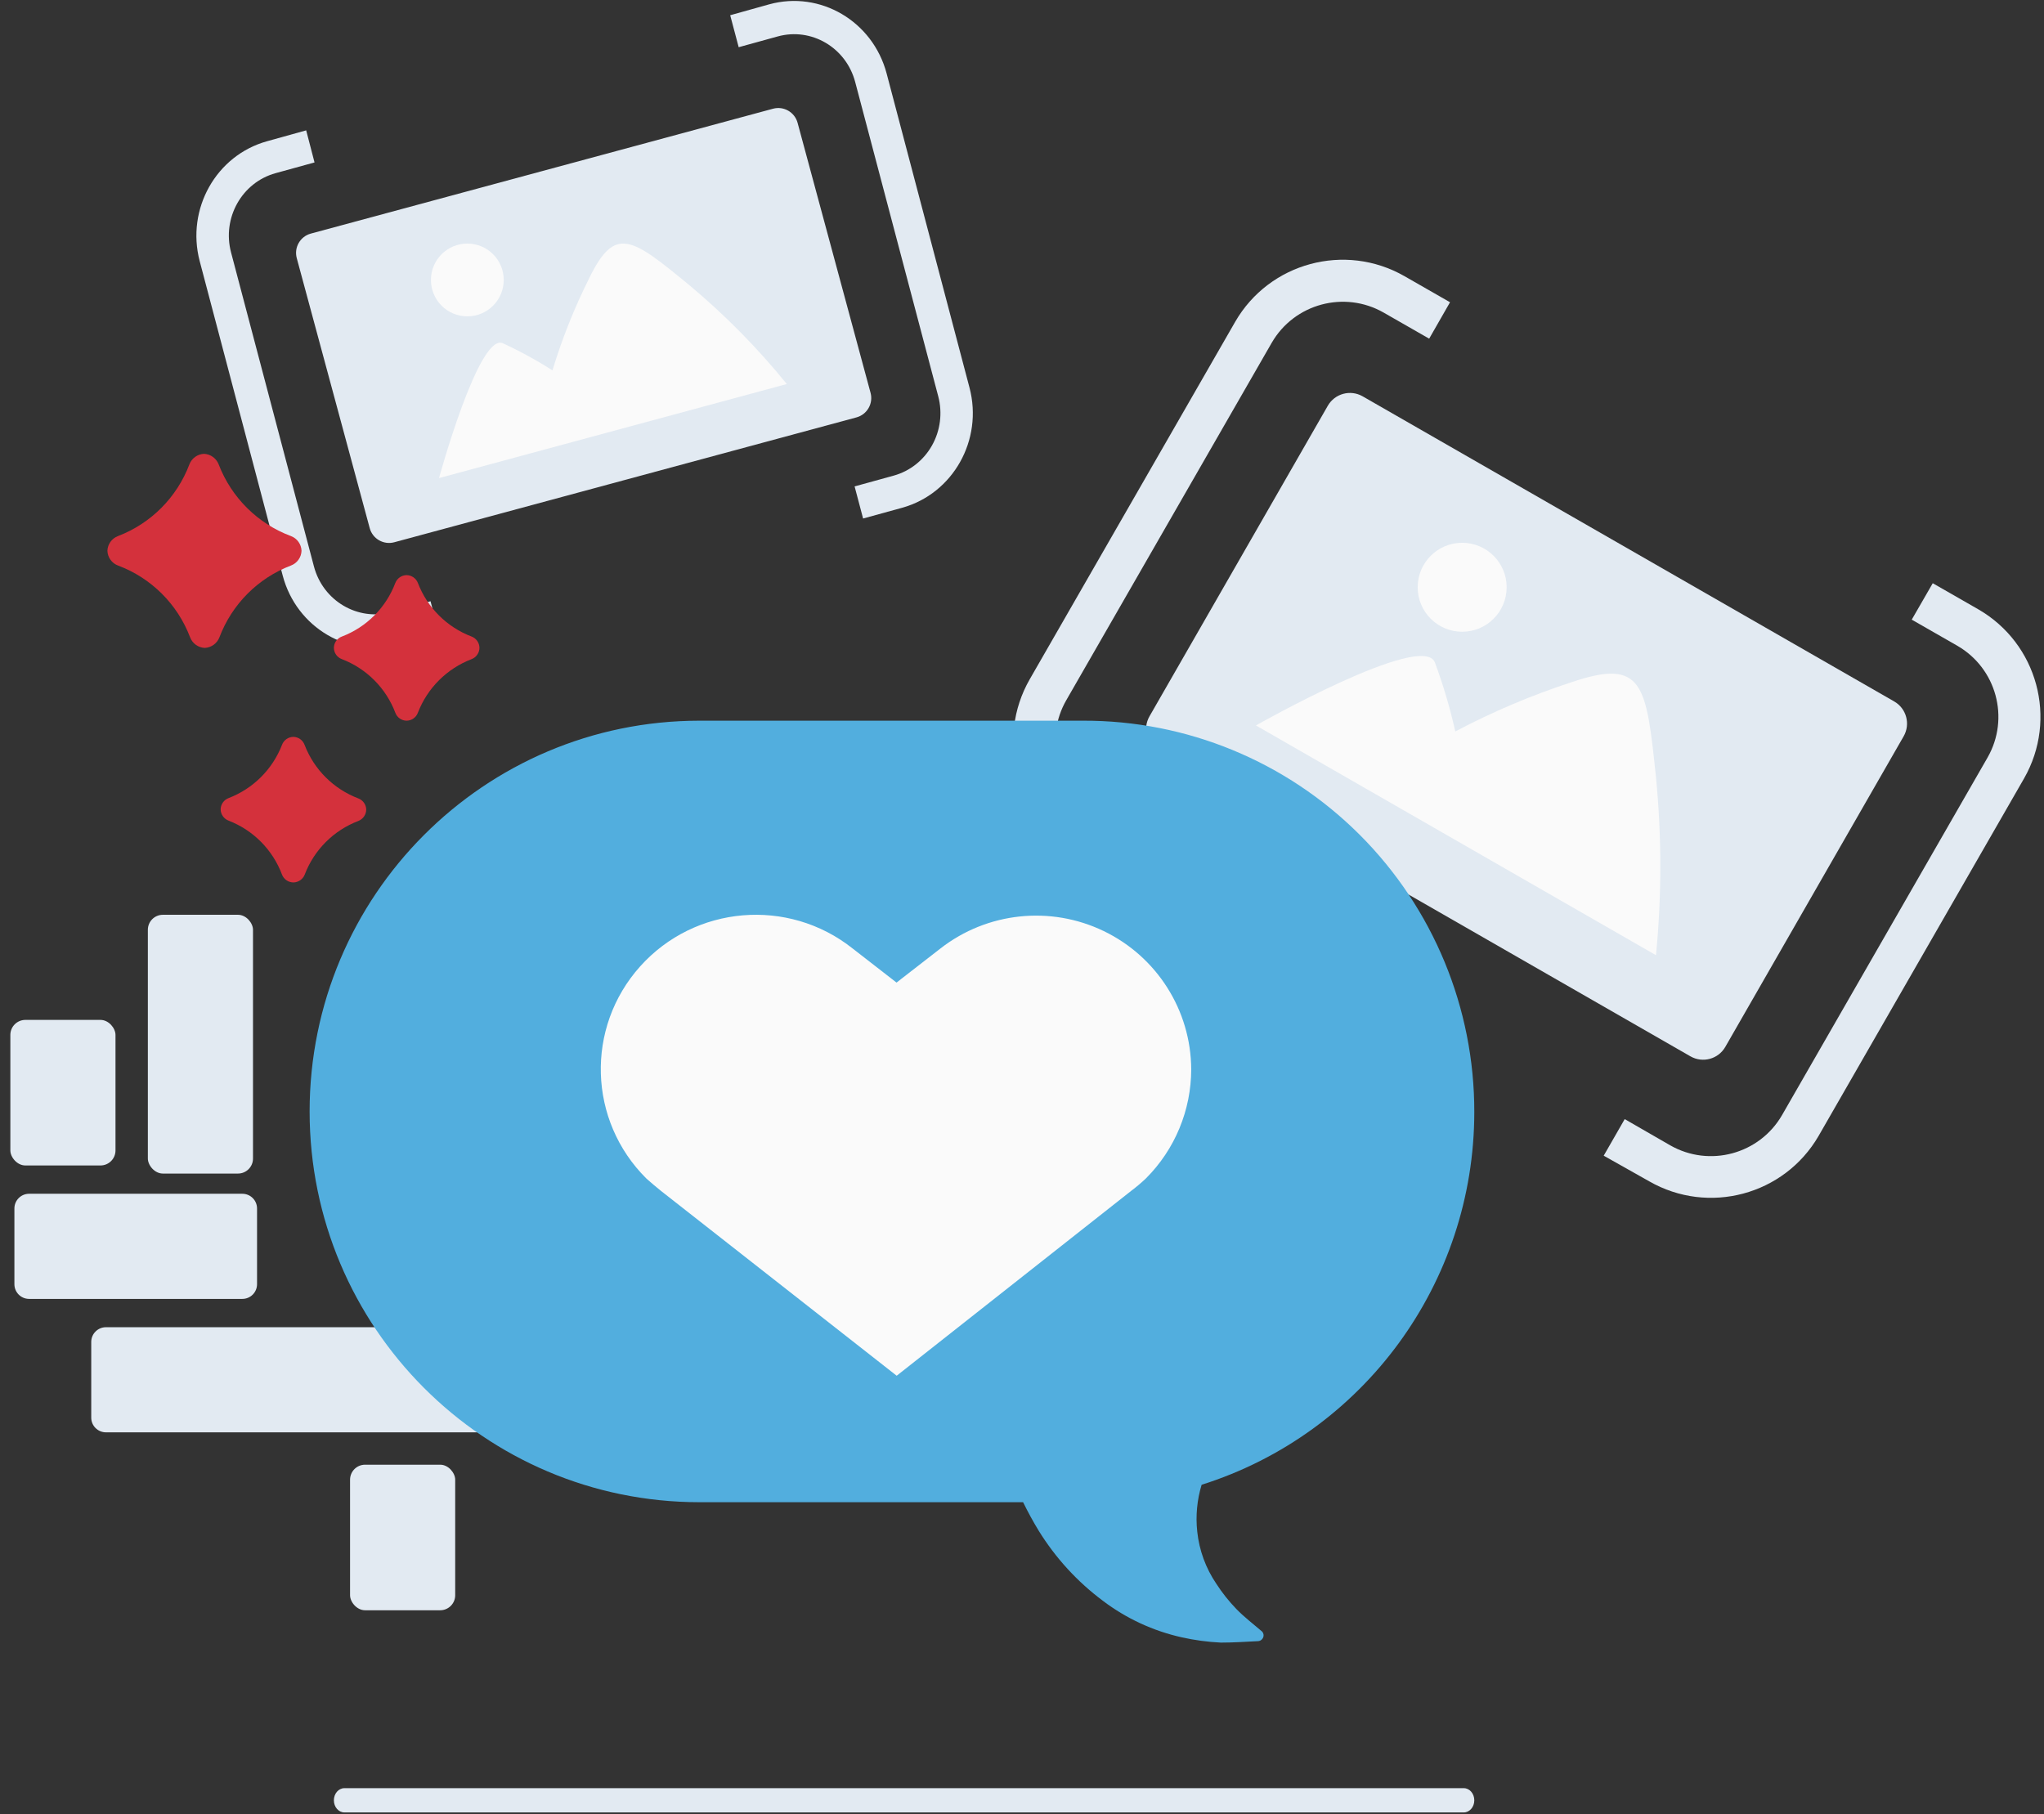 <?xml version="1.0" encoding="UTF-8"?>
<svg width="196px" height="174px" viewBox="0 0 196 174" version="1.1" xmlns="http://www.w3.org/2000/svg" xmlns:xlink="http://www.w3.org/1999/xlink">
    <rect x="0" y="0" width="196" height="174" fill="#333333" stroke="none"/>
    <title>0E11C9F0-2DD4-4779-AAA7-826C8CFA677D</title>
    <g id="Page-1" stroke="none" stroke-width="1" fill="none" fill-rule="evenodd">
        <g id="Alt-Home" transform="translate(-356, -3148)" fill-rule="nonzero">
            <g id="Appreciation-60b6" transform="translate(356.971, 3148.409)">
                <path d="M106.525,83.444 L102.16,80.958 C96.472,77.683 94.507,70.432 97.767,64.741 L117.465,30.464 C120.74,24.778 128.009,22.815 133.708,26.078 L138.073,28.578 L136.073,32.07 L131.708,29.57 C127.943,27.42 123.147,28.713 120.977,32.461 L101.278,66.739 C100.237,68.542 99.957,70.685 100.5,72.695 C101.043,74.705 102.365,76.417 104.174,77.452 L108.54,79.952 L106.525,83.444 Z" id="Path" fill="#E2EAF2"></path>
                <path d="M157.173,112.884 L152.809,110.425 L154.823,106.918 L159.187,109.433 C162.953,111.581 167.749,110.282 169.914,106.526 L189.62,72.236 C191.77,68.473 190.469,63.681 186.711,61.518 L182.347,59.017 L184.361,55.524 L188.725,58.025 C194.411,61.301 196.374,68.555 193.116,74.248 L173.41,108.539 C170.117,114.205 162.86,116.147 157.173,112.884 L157.173,112.884 Z" id="Path" fill="#E2EAF2"></path>
                <path d="M116.026,49.627 L174.796,49.627 C176.15,49.627 177.246,50.723 177.246,52.077 L177.246,86.422 C177.246,87.775 176.15,88.872 174.796,88.872 L116.026,88.872 C114.673,88.872 113.576,87.775 113.576,86.422 L113.576,52.077 C113.576,50.723 114.673,49.627 116.026,49.627 Z" id="Rectangle" fill="#E2EAF2" transform="translate(145.411, 69.249) rotate(29.86) translate(-145.411, -69.249) "></path>
                <path d="M119.46,69.164 L157.822,91.2 C158.377,85.526 158.377,79.812 157.822,74.139 C156.89,65.215 156.608,62.699 149.76,65.004 C145.903,66.262 142.162,67.847 138.577,69.74 C138.074,67.487 137.418,65.271 136.615,63.107 C135.4,60.127 119.46,69.164 119.46,69.164 Z" id="Path" fill="#FAFAFA"></path>
                <circle id="Oval" fill="#FAFAFA" cx="139.237" cy="55.912" r="4.266"></circle>
                <path d="M41.127,60.372 L37.373,61.402 C32.488,62.751 27.458,59.793 26.139,54.796 L18.176,24.628 C16.866,19.631 19.754,14.492 24.635,13.137 L28.389,12.092 L29.189,15.169 L25.449,16.2 C22.222,17.095 20.314,20.493 21.184,23.795 L29.134,53.92 C30.009,57.221 33.328,59.178 36.559,58.297 L40.313,57.252 L41.127,60.372 Z" id="Path" fill="#E2EAF2"></path>
                <path d="M85.534,48.288 L81.792,49.319 L80.977,46.239 L84.719,45.207 C86.272,44.78 87.595,43.74 88.398,42.314 C89.201,40.888 89.417,39.195 88.999,37.606 L81.033,7.453 C80.158,4.149 76.833,2.195 73.604,3.086 L69.862,4.118 L69.048,1.052 L72.79,0.006 C77.68,-1.336 82.71,1.62 84.043,6.619 L91.996,36.772 C93.315,41.778 90.423,46.931 85.534,48.288 Z" id="Path" fill="#E2EAF2"></path>
                <path d="M32.042,15.474 L77.95,15.474 C79.01,15.474 79.87,16.334 79.87,17.394 L79.87,44.219 C79.87,45.279 79.01,46.139 77.95,46.139 L32.042,46.139 C30.982,46.139 30.122,45.279 30.122,44.219 L30.122,17.394 C30.122,16.334 30.982,15.474 32.042,15.474 Z" id="Rectangle" fill="#E2EAF2" transform="translate(54.996, 30.806) rotate(-15.12) translate(-54.996, -30.806) "></path>
                <path d="M41.127,45.441 L74.477,36.422 C71.651,32.937 68.494,29.739 65.051,26.875 C59.598,22.394 58.006,21.185 55.541,26.249 C54.112,29.096 52.928,32.061 52.004,35.113 C50.478,34.135 48.887,33.265 47.242,32.509 C44.945,31.485 41.127,45.441 41.127,45.441 Z" id="Path" fill="#FAFAFA"></path>
                <circle id="Oval" fill="#FAFAFA" cx="43.842" cy="26.44" r="3.49"></circle>
                <rect id="Rectangle" fill="#E2EAF2" x="13.207" y="87.322" width="10.082" height="24.818" rx="1.44"></rect>
                <path d="M8.412,107.487 L15.675,107.487 C16.453,107.487 17.085,108.118 17.085,108.897 L17.085,129.344 C17.085,130.123 16.453,130.754 15.675,130.754 L8.412,130.754 C7.634,130.754 7.002,130.123 7.002,129.344 L7.002,108.897 C7.002,108.118 7.634,107.487 8.412,107.487 Z" id="Rectangle" fill="#E2EAF2" transform="translate(12.043, 119.12) rotate(-90) translate(-12.043, -119.12) "></path>
                <path d="M23.924,112.14 L31.186,112.14 C31.965,112.14 32.596,112.772 32.596,113.55 L32.596,150.284 C32.596,151.063 31.965,151.694 31.186,151.694 L23.924,151.694 C23.145,151.694 22.514,151.063 22.514,150.284 L22.514,113.55 C22.514,112.772 23.145,112.14 23.924,112.14 Z" id="Rectangle" fill="#E2EAF2" transform="translate(27.555, 131.917) rotate(-90) translate(-27.555, -131.917) "></path>
                <rect id="Rectangle" fill="#E2EAF2" x="0.022" y="97.404" width="10.082" height="13.96" rx="1.44"></rect>
                <rect id="Rectangle" fill="#E2EAF2" x="32.596" y="140.061" width="10.082" height="13.96" rx="1.44"></rect>
                <path d="M139.392,173.41 L32.053,173.41 C31.496,173.41 31.045,172.889 31.045,172.247 C31.045,171.604 31.496,171.083 32.053,171.083 L139.392,171.083 C139.949,171.083 140.4,171.604 140.4,172.247 C140.4,172.889 139.949,173.41 139.392,173.41 Z" id="Path" fill="#E2EAF2"></path>
                <path d="M27.943,52.414 L27.943,52.414 C27.92,53.047 27.521,53.604 26.93,53.826 C23.768,55.032 21.271,57.538 20.07,60.712 C19.843,61.3 19.291,61.698 18.664,61.728 L18.664,61.728 C18.035,61.702 17.482,61.303 17.258,60.712 C16.047,57.525 13.527,55.015 10.341,53.826 C9.751,53.604 9.351,53.047 9.329,52.414 L9.329,52.414 C9.351,51.782 9.751,51.225 10.341,51.003 C13.496,49.798 15.987,47.298 17.188,44.131 C17.412,43.54 17.965,43.141 18.594,43.115 L18.594,43.115 C19.221,43.145 19.772,43.543 19.999,44.131 C21.222,47.313 23.745,49.816 26.93,51.003 C27.521,51.225 27.92,51.782 27.943,52.414 Z" id="Path" fill="#D4313C"></path>
                <path d="M34.147,77.233 L34.147,77.233 C34.141,77.716 33.842,78.147 33.393,78.323 C31.023,79.225 29.152,81.096 28.25,83.465 C28.074,83.915 27.643,84.213 27.16,84.22 L27.16,84.22 C26.676,84.217 26.243,83.917 26.07,83.465 C25.179,81.092 23.319,79.211 20.955,78.295 C20.498,78.126 20.192,77.692 20.187,77.205 L20.187,77.205 C20.197,76.722 20.502,76.295 20.955,76.129 C23.304,75.226 25.161,73.374 26.07,71.028 C26.237,70.575 26.663,70.27 27.146,70.26 L27.146,70.26 C27.634,70.264 28.068,70.57 28.236,71.028 C29.143,73.391 31.013,75.256 33.379,76.157 C33.832,76.323 34.137,76.75 34.147,77.233 Z" id="Path" fill="#D4313C"></path>
                <path d="M45.005,61.721 L45.005,61.721 C44.999,62.201 44.703,62.628 44.256,62.803 C41.885,63.708 40.011,65.577 39.099,67.946 C38.932,68.4 38.502,68.704 38.018,68.708 L38.018,68.708 C37.534,68.704 37.104,68.4 36.937,67.946 C36.038,65.579 34.172,63.708 31.807,62.803 C31.353,62.636 31.05,62.205 31.045,61.721 L31.045,61.721 C31.05,61.238 31.353,60.807 31.807,60.64 C34.174,59.738 36.041,57.866 36.937,55.497 C37.111,55.051 37.539,54.755 38.018,54.748 L38.018,54.748 C38.497,54.755 38.925,55.051 39.099,55.497 C40.006,57.868 41.883,59.74 44.256,60.64 C44.703,60.815 44.999,61.242 45.005,61.721 Z" id="Path" fill="#D4313C"></path>
                <path d="M102.855,68.708 L66.095,68.708 C45.45,68.717 28.718,85.496 28.718,106.191 L28.718,106.191 C28.726,126.881 45.456,143.652 66.095,143.659 L97.135,143.659 C97.597,144.601 98.102,145.529 98.635,146.4 C100.247,149.007 102.335,151.286 104.79,153.118 C107.03,154.813 109.607,156.006 112.346,156.617 C113.582,156.893 114.839,157.063 116.104,157.123 C117.323,157.123 118.529,157.039 119.665,156.983 C119.811,156.978 119.948,156.912 120.043,156.8 C120.244,156.593 120.244,156.262 120.043,156.055 L120.043,156.055 C119.174,155.31 118.305,154.65 117.576,153.891 C116.864,153.154 116.225,152.349 115.669,151.488 C114.652,149.993 114.021,148.269 113.832,146.47 C113.67,144.963 113.813,143.438 114.253,141.987 C129.811,137.065 140.392,122.602 140.4,106.247 L140.4,106.247 C140.415,96.27 136.461,86.698 129.414,79.652 C122.367,72.606 112.808,68.668 102.855,68.708 L102.855,68.708 Z" id="Path" fill="#52AEDE"></path>
                <path d="M113.255,102.138 C113.253,106.055 111.697,109.813 108.925,112.593 C108.48,113.016 108.011,113.413 107.519,113.783 L85.012,131.529 L62.421,113.811 C61.943,113.433 61.479,113.027 61.015,112.621 C55.422,107.074 55.156,98.143 60.41,92.276 C65.664,86.409 74.607,85.651 80.781,90.549 L84.998,93.824 L89.216,90.549 C93.685,87.067 99.756,86.421 104.864,88.883 C109.972,91.346 113.227,96.488 113.255,102.138 L113.255,102.138 Z" id="Path" fill="#FAFAFA"></path>
            </g>
        </g>
    </g>
</svg>